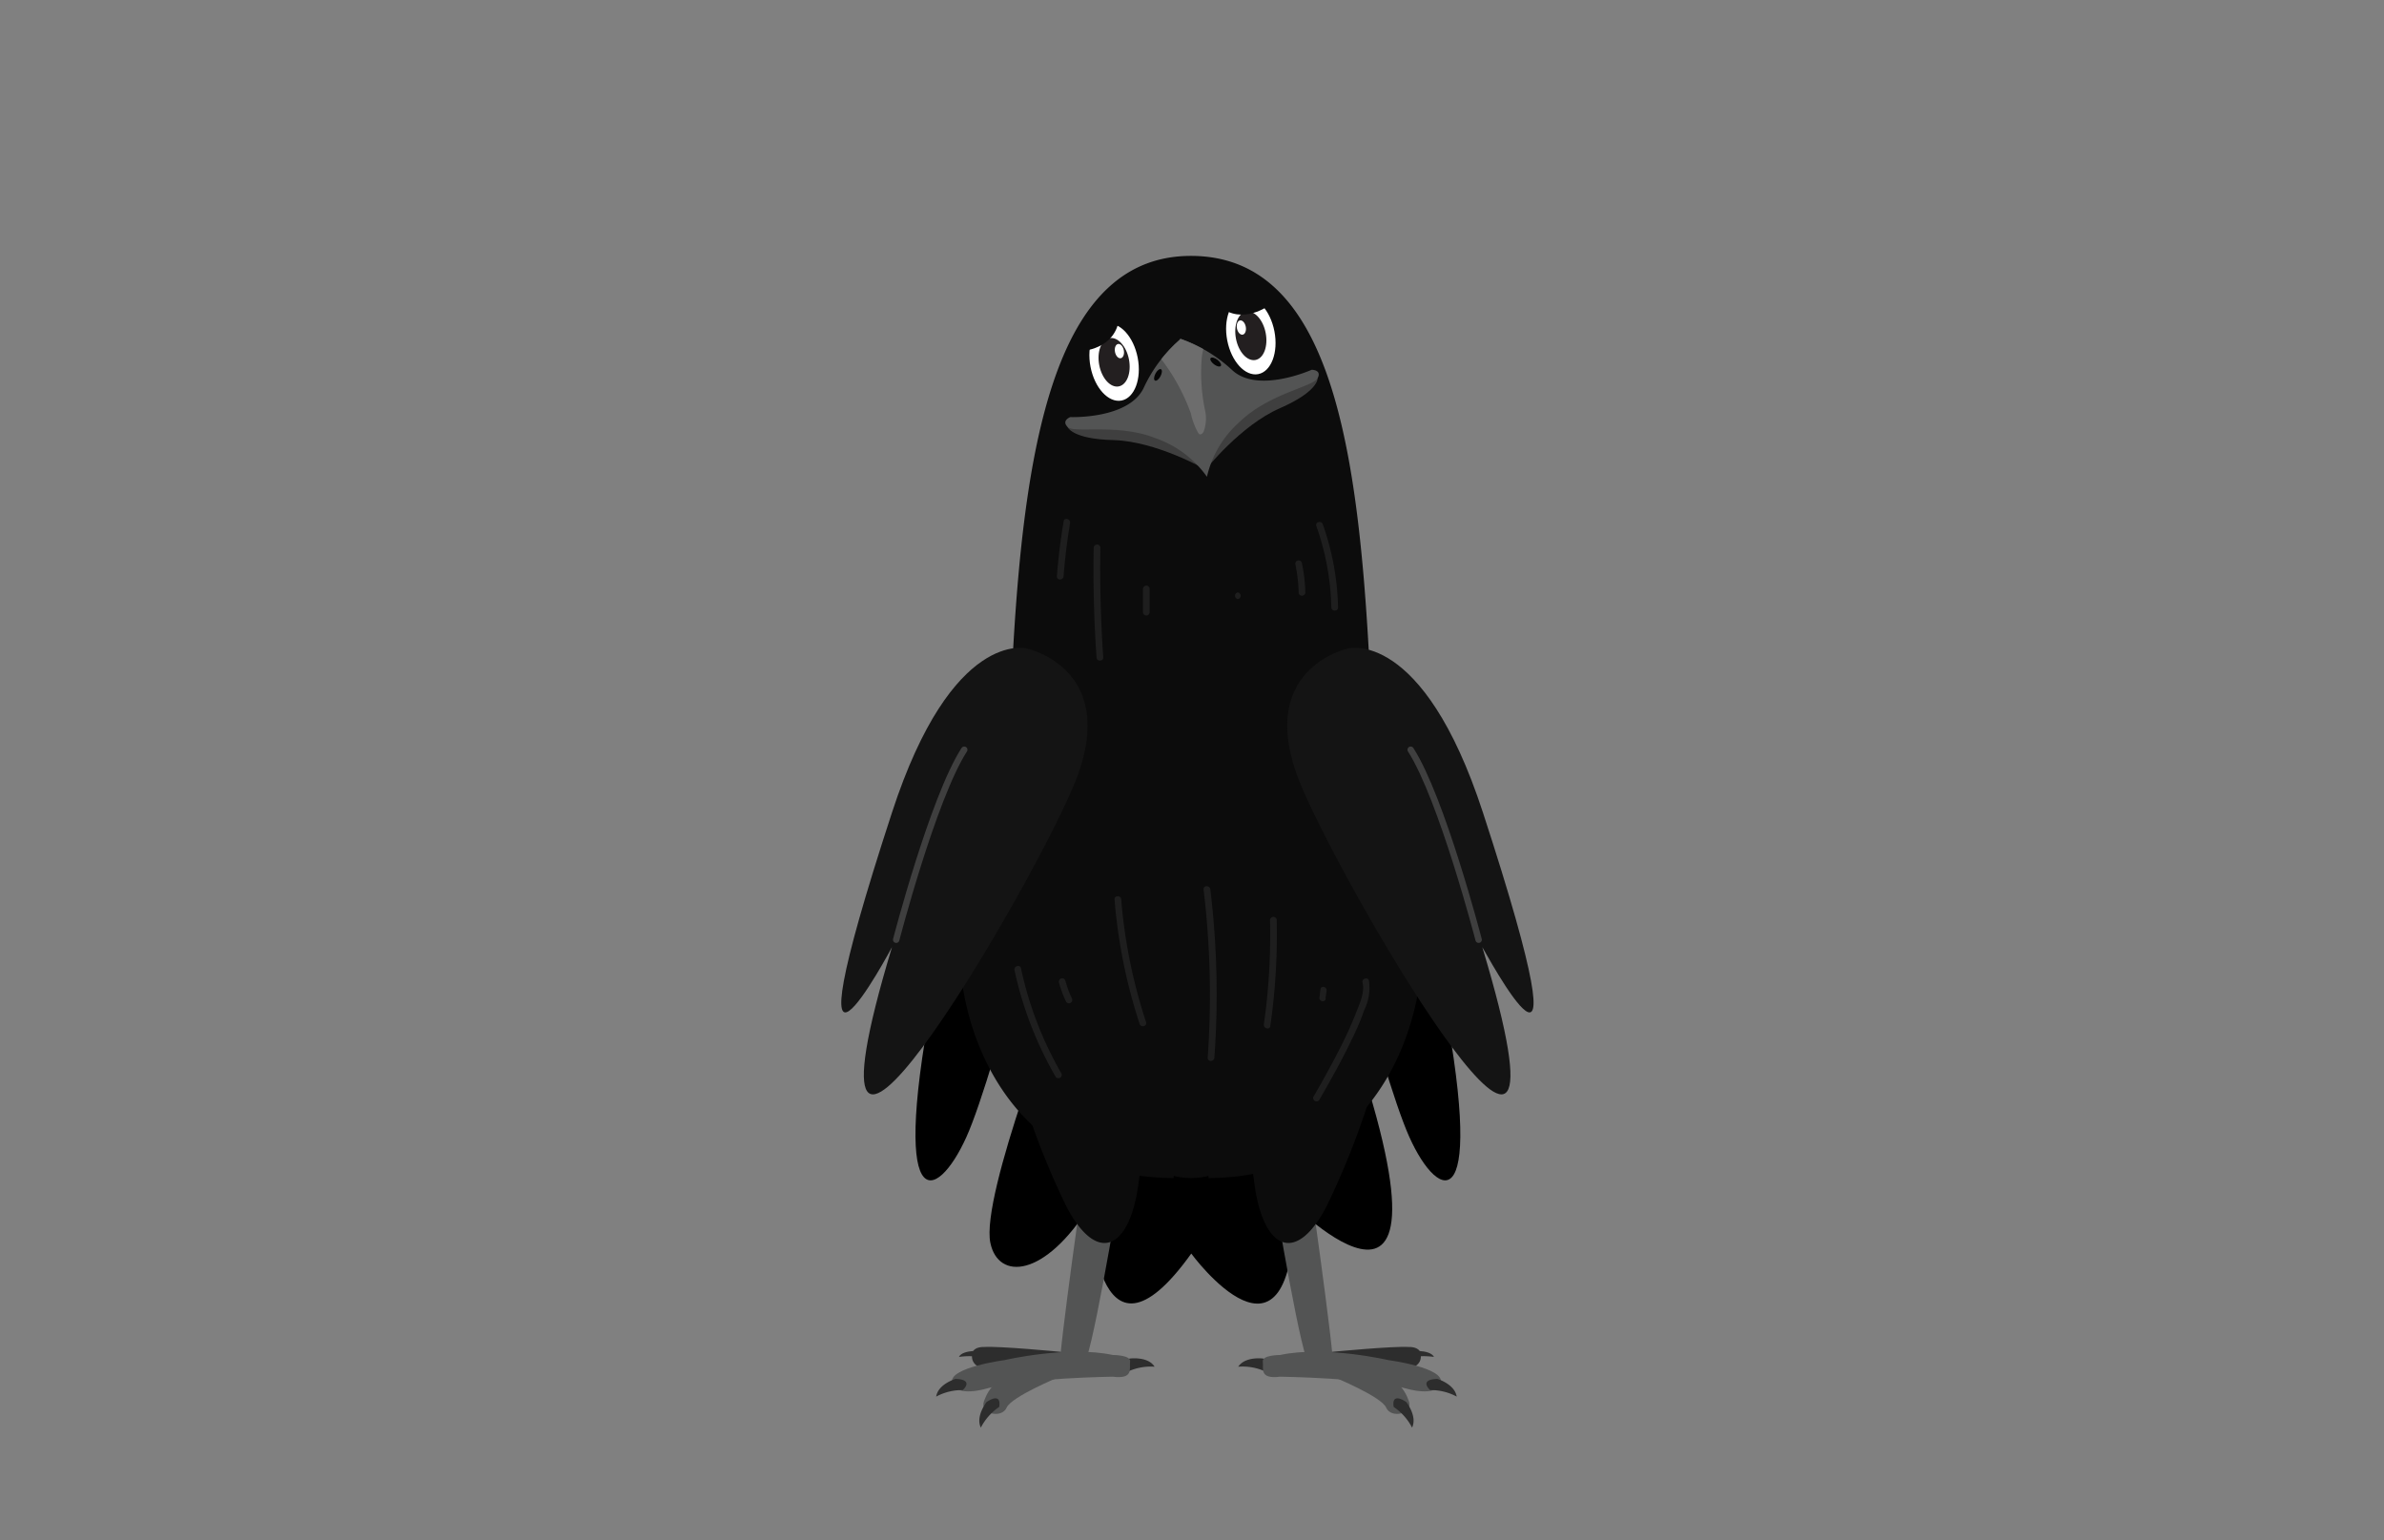 <svg id="Layer_1" data-name="Layer 1" xmlns="http://www.w3.org/2000/svg" xmlns:xlink="http://www.w3.org/1999/xlink" viewBox="0 0 260 168"><rect x="0" y="0" width="260" height="168" fill="#808080" stroke="none"/><defs><style>.cls-1{fill:#535454;}.cls-2{fill:#2d2d2d;}.cls-3{fill:#0c0c0c;}.cls-4{fill:#fff;}.cls-5{fill:#231f20;}.cls-6{fill:#3f3f3f;}.cls-7{clip-path:url(#clip-path);}.cls-8{fill:#6d6d6d;}.cls-9{fill:#050505;}.cls-10{fill:#141414;}.cls-11{fill:none;stroke:#3f3f3f;stroke-linecap:round;stroke-linejoin:round;stroke-width:0.7px;}.cls-12{fill:#1e1e1e;}</style><clipPath id="clip-path"><path class="cls-1" d="M128.72,37a15.82,15.82,0,0,0-4,5.33c-1.66,3.41-8,3.16-8,3.16s-1,.39-.27,1.09,5.54-.43,9.65,1.24A11.44,11.44,0,0,1,131.63,52h0a11.34,11.34,0,0,1,3.58-6c3.2-3.09,8-3.82,8.49-4.75s-.65-.92-.65-.92-5.82,2.62-8.63.07a16.15,16.15,0,0,0-5.71-3.46"/></clipPath></defs><path d="M115.79,88S108.64,116.8,105.4,124s-8.65,9.41-3.3-17.29L107.23,83,112,77.56Z"/><path d="M143.31,88S150.47,116.8,153.7,124s8.66,9.41,3.31-17.29L151.87,83l-4.73-5.44Z"/><path d="M115.83,107.85s-8.91,22.5-7.82,27.71c.86,4.09,5.92,3.83,10.85-4.07,0,0,.48,20,11.06,5.23,0,0,11.16,15.25,11.25-5.23,0,0,21.36,21.23,3.62-25.59Z"/><path class="cls-2" d="M115.59,147.43s-6.61-.64-8.29-.52c0,0-1.08-.06-1.25.65-.23,1,.42,1.56,1.42,1.76s10-.13,10-.13l.08-1.47Z"/><path class="cls-2" d="M123.2,148.17s2-.27,2.72.89a6,6,0,0,0-2.94.54S121.32,149.09,123.2,148.17Z"/><path class="cls-1" d="M118.42,126.73s-3.06,21.48-2.82,22.27,1.82,2.41,2.91-.89c1.22-3.71,4-20.83,4-20.83S120.52,125.22,118.42,126.73Z"/><path class="cls-3" d="M110.64,116.49a85.94,85.94,0,0,0,5.67,15.11c3.38,6.45,6.86,4.58,7.83-2.34s1.2-11.87.34-14.93-2.52-7.73-8-6.69C109.7,108.92,110.64,116.49,110.64,116.49Z"/><path class="cls-1" d="M121.36,150.15s-9.51.12-13.8,1.3c0,0-3.29,1-3.72-.65s5.71-2.46,5.71-2.46,6.9-1.61,11.81-.56c0,0,2,0,1.89.72S123.7,150.44,121.36,150.15Z"/><path class="cls-2" d="M104.21,150.39s-1.9.56-2.11,1.93a5.92,5.92,0,0,1,2.9-.71S106.31,150.46,104.21,150.39Z"/><path class="cls-1" d="M115.52,150.18s-5.22,2.14-5.74,3.35-3,.7-2.46-.73,1.44-3,6.21-3.93C113.53,148.87,115.75,148.13,115.52,150.18Z"/><path class="cls-2" d="M107.6,152.91s-1.23,1.55-.63,2.79a6.11,6.11,0,0,1,2-2.25S109.35,151.76,107.6,152.91Z"/><path class="cls-2" d="M107.35,147.37s-2.32-.26-2.77.62c0,0,2.09-.31,2.64.29C107.22,148.28,108.25,147.92,107.35,147.37Z"/><path class="cls-2" d="M145.38,147.43s6.6-.64,8.29-.52c0,0,1.08-.06,1.24.65.24,1-.42,1.56-1.42,1.76s-10-.13-10-.13l-.08-1.47Z"/><path class="cls-2" d="M137.76,148.17s-1.95-.27-2.72.89a6,6,0,0,1,3,.54S139.65,149.09,137.76,148.17Z"/><path class="cls-1" d="M142.55,126.73s3.06,21.48,2.82,22.27-1.83,2.41-2.91-.89c-1.23-3.71-4-20.83-4-20.83S140.44,125.22,142.55,126.73Z"/><path class="cls-3" d="M150.33,116.49a85.94,85.94,0,0,1-5.67,15.11c-3.38,6.45-6.87,4.58-7.83-2.34s-1.2-11.87-.34-14.93,2.52-7.73,8-6.69C151.27,108.92,150.33,116.49,150.33,116.49Z"/><path class="cls-1" d="M139.61,150.15s9.51.12,13.79,1.3c0,0,3.3,1,3.73-.65s-5.71-2.46-5.71-2.46-6.9-1.61-11.81-.56c0,0-2,0-1.89.72S137.27,150.44,139.61,150.15Z"/><path class="cls-2" d="M156.76,150.39s1.89.56,2.11,1.93a5.92,5.92,0,0,0-2.9-.71S154.66,150.46,156.76,150.39Z"/><path class="cls-1" d="M145.45,150.18s5.22,2.14,5.73,3.35,3,.7,2.47-.73-1.44-3-6.22-3.93C147.43,148.87,145.22,148.13,145.45,150.18Z"/><path class="cls-2" d="M153.37,152.91s1.23,1.55.63,2.79a6.08,6.08,0,0,0-2-2.25S151.61,151.76,153.37,152.91Z"/><path class="cls-2" d="M153.62,147.37s2.31-.26,2.77.62c0,0-2.1-.31-2.65.29C153.74,148.28,152.71,147.92,153.62,147.37Z"/><path class="cls-3" d="M153.2,91.84C150.37,84.9,149.43,73,149.28,71c-1.36-24.36-4.85-43.09-19.4-43.09-14.15,0-18,18.57-19.38,42.79h0s-.84,13.56-4,21.17C101,105.53,107,128.48,128,128.48v-.23a8,8,0,0,0,3.8,0v.23C152.74,128.48,158.79,105.53,153.2,91.84Z"/><ellipse class="cls-4" cx="121.5" cy="39.52" rx="2.62" ry="4.25" transform="translate(-5.29 23.79) rotate(-10.95)"/><ellipse class="cls-5" cx="121.5" cy="39.52" rx="1.65" ry="2.68" transform="translate(-5.29 23.79) rotate(-10.95)"/><ellipse class="cls-4" cx="122.08" cy="38.3" rx="0.49" ry="0.79" transform="translate(-5.05 23.88) rotate(-10.95)"/><ellipse class="cls-4" cx="136.42" cy="36.64" rx="2.62" ry="4.25" transform="translate(-4.48 26.57) rotate(-10.95)"/><ellipse class="cls-5" cx="136.42" cy="36.64" rx="1.65" ry="2.68" transform="translate(-4.48 26.57) rotate(-10.95)"/><ellipse class="cls-4" cx="135.38" cy="35.73" rx="0.49" ry="0.79" transform="translate(-4.32 26.36) rotate(-10.95)"/><path class="cls-6" d="M121.47,48c4.67.14,10,3.2,10,3.2L130,43.59l-13.59,2.94S116.8,47.89,121.47,48Z"/><path class="cls-6" d="M130,43.59l1.48,7.64s3.81-4.83,8.09-6.7,4.13-3.28,4.13-3.28Z"/><path class="cls-1" d="M128.72,37a15.82,15.82,0,0,0-4,5.33c-1.66,3.41-8,3.16-8,3.16s-1,.39-.27,1.09,5.54-.43,9.65,1.24A11.44,11.44,0,0,1,131.63,52h0a11.34,11.34,0,0,1,3.58-6c3.2-3.09,8-3.82,8.49-4.75s-.65-.92-.65-.92-5.82,2.62-8.63.07a16.15,16.15,0,0,0-5.71-3.46"/><g class="cls-7"><path class="cls-8" d="M124.77,35.84a2.7,2.7,0,0,0,.84,2.07,22.06,22.06,0,0,1,4.26,7.16,7.49,7.49,0,0,0,.8,2.13.35.35,0,0,0,.16.16c.18.07.35-.11.44-.29a4.13,4.13,0,0,0,.16-2.29,19.68,19.68,0,0,1-.34-6c.23-1.35.83-2.69.65-4.05a.9.9,0,0,0-.12-.37.75.75,0,0,0-.44-.27,5.3,5.3,0,0,0-4.74.7,11.85,11.85,0,0,1-1.54,1.12"/></g><ellipse class="cls-9" cx="132.58" cy="39.48" rx="0.31" ry="0.7" transform="translate(20.98 121.22) rotate(-52.8)"/><ellipse class="cls-9" cx="126.29" cy="40.88" rx="0.7" ry="0.31" transform="translate(31.31 133.62) rotate(-62.25)"/><path class="cls-10" d="M97.28,88.62C103.85,68.46,112,70.73,112,70.73s10.55,2.26,5,15.18S85.4,142.69,97.28,103.3C97.28,103.3,84.84,126.71,97.28,88.62Z"/><path class="cls-11" d="M97.74,102.49s4-15.4,7.42-20.72"/><path class="cls-10" d="M161.73,88.62C155.15,68.46,147,70.73,147,70.73s-10.55,2.26-5,15.18,31.53,56.78,19.66,17.39C161.73,103.3,174.16,126.71,161.73,88.62Z"/><path class="cls-11" d="M161.26,102.49s-4-15.4-7.41-20.72"/><path class="cls-12" d="M135,65.34a.37.37,0,0,0,0-.73.37.37,0,0,0,0,.73Z"/><path class="cls-12" d="M143.56,57.37a28.52,28.52,0,0,1,1.64,8.87c0,.47.75.47.73,0a29,29,0,0,0-1.67-9.07c-.15-.43-.86-.25-.7.2Z"/><path class="cls-12" d="M141.28,61.58a16.8,16.8,0,0,1,.35,3.08.37.37,0,0,0,.73,0,17.07,17.07,0,0,0-.38-3.27.37.37,0,0,0-.45-.26.37.37,0,0,0-.25.45Z"/><path class="cls-12" d="M116,56.86c-.34,2-.58,4-.74,6,0,.47.69.46.73,0q.23-2.92.71-5.81c.08-.46-.63-.66-.7-.2Z"/><path class="cls-12" d="M119.28,59.7q-.11,6,.31,12c0,.46.76.47.73,0q-.41-6-.31-12a.37.37,0,0,0-.73,0Z"/><path class="cls-12" d="M124.65,64.24v2.53a.37.37,0,0,0,.37.36.36.36,0,0,0,.36-.36V64.24a.37.37,0,0,0-.36-.37.38.38,0,0,0-.37.37Z"/><path class="cls-12" d="M110.64,105.81a40.12,40.12,0,0,0,4.5,11.65.37.37,0,0,0,.63-.37,39.21,39.21,0,0,1-4.42-11.48c-.1-.46-.8-.26-.71.2Z"/><path class="cls-12" d="M115.49,107.16a11.94,11.94,0,0,0,.78,2.09.36.36,0,0,0,.49.13.38.38,0,0,0,.14-.5,9.4,9.4,0,0,1-.39-.92c-.12-.32-.22-.66-.32-1a.37.37,0,0,0-.45-.25.38.38,0,0,0-.25.45Z"/><path class="cls-12" d="M121.55,98.1a58.88,58.88,0,0,0,2.74,13.58c.15.44.85.25.7-.2a57.69,57.69,0,0,1-2.71-13.38c0-.47-.77-.47-.73,0Z"/><path class="cls-12" d="M131.26,97a95.49,95.49,0,0,1,.45,18.36c0,.47.7.47.73,0A95.49,95.49,0,0,0,132,97c-.05-.46-.78-.46-.73,0Z"/><path class="cls-12" d="M138.51,100.31a69,69,0,0,1-.67,11.4c-.07.46.64.66.7.19a70.2,70.2,0,0,0,.7-11.59.37.37,0,0,0-.73,0Z"/><path class="cls-12" d="M144,108l-.11.84a.36.36,0,0,0,.11.26.41.41,0,0,0,.26.11.43.43,0,0,0,.26-.11l.05-.08a.27.27,0,0,0,0-.18l.11-.84a.36.36,0,0,0-.11-.26.41.41,0,0,0-.26-.11.43.43,0,0,0-.26.11l0,.07a.32.32,0,0,0-.05.19Z"/><path class="cls-12" d="M148.6,107.16c.26,1.1-.33,2.32-.72,3.33s-.92,2.18-1.44,3.24c-1,2-2.09,4-3.2,5.89a.37.37,0,0,0,.63.37c1.22-2.15,2.45-4.29,3.51-6.53.5-1,1-2.12,1.37-3.22a5.56,5.56,0,0,0,.55-3.27c-.1-.46-.81-.26-.7.19Z"/><path class="cls-3" d="M117.81,38.3s4-.1,4.27-3.83l-1.36-.83-3.61,3Z"/><path class="cls-3" d="M138.23,33.42s-3.29,2.33-5.71-.52l.6-1.47,4.69.24Z"/></svg>